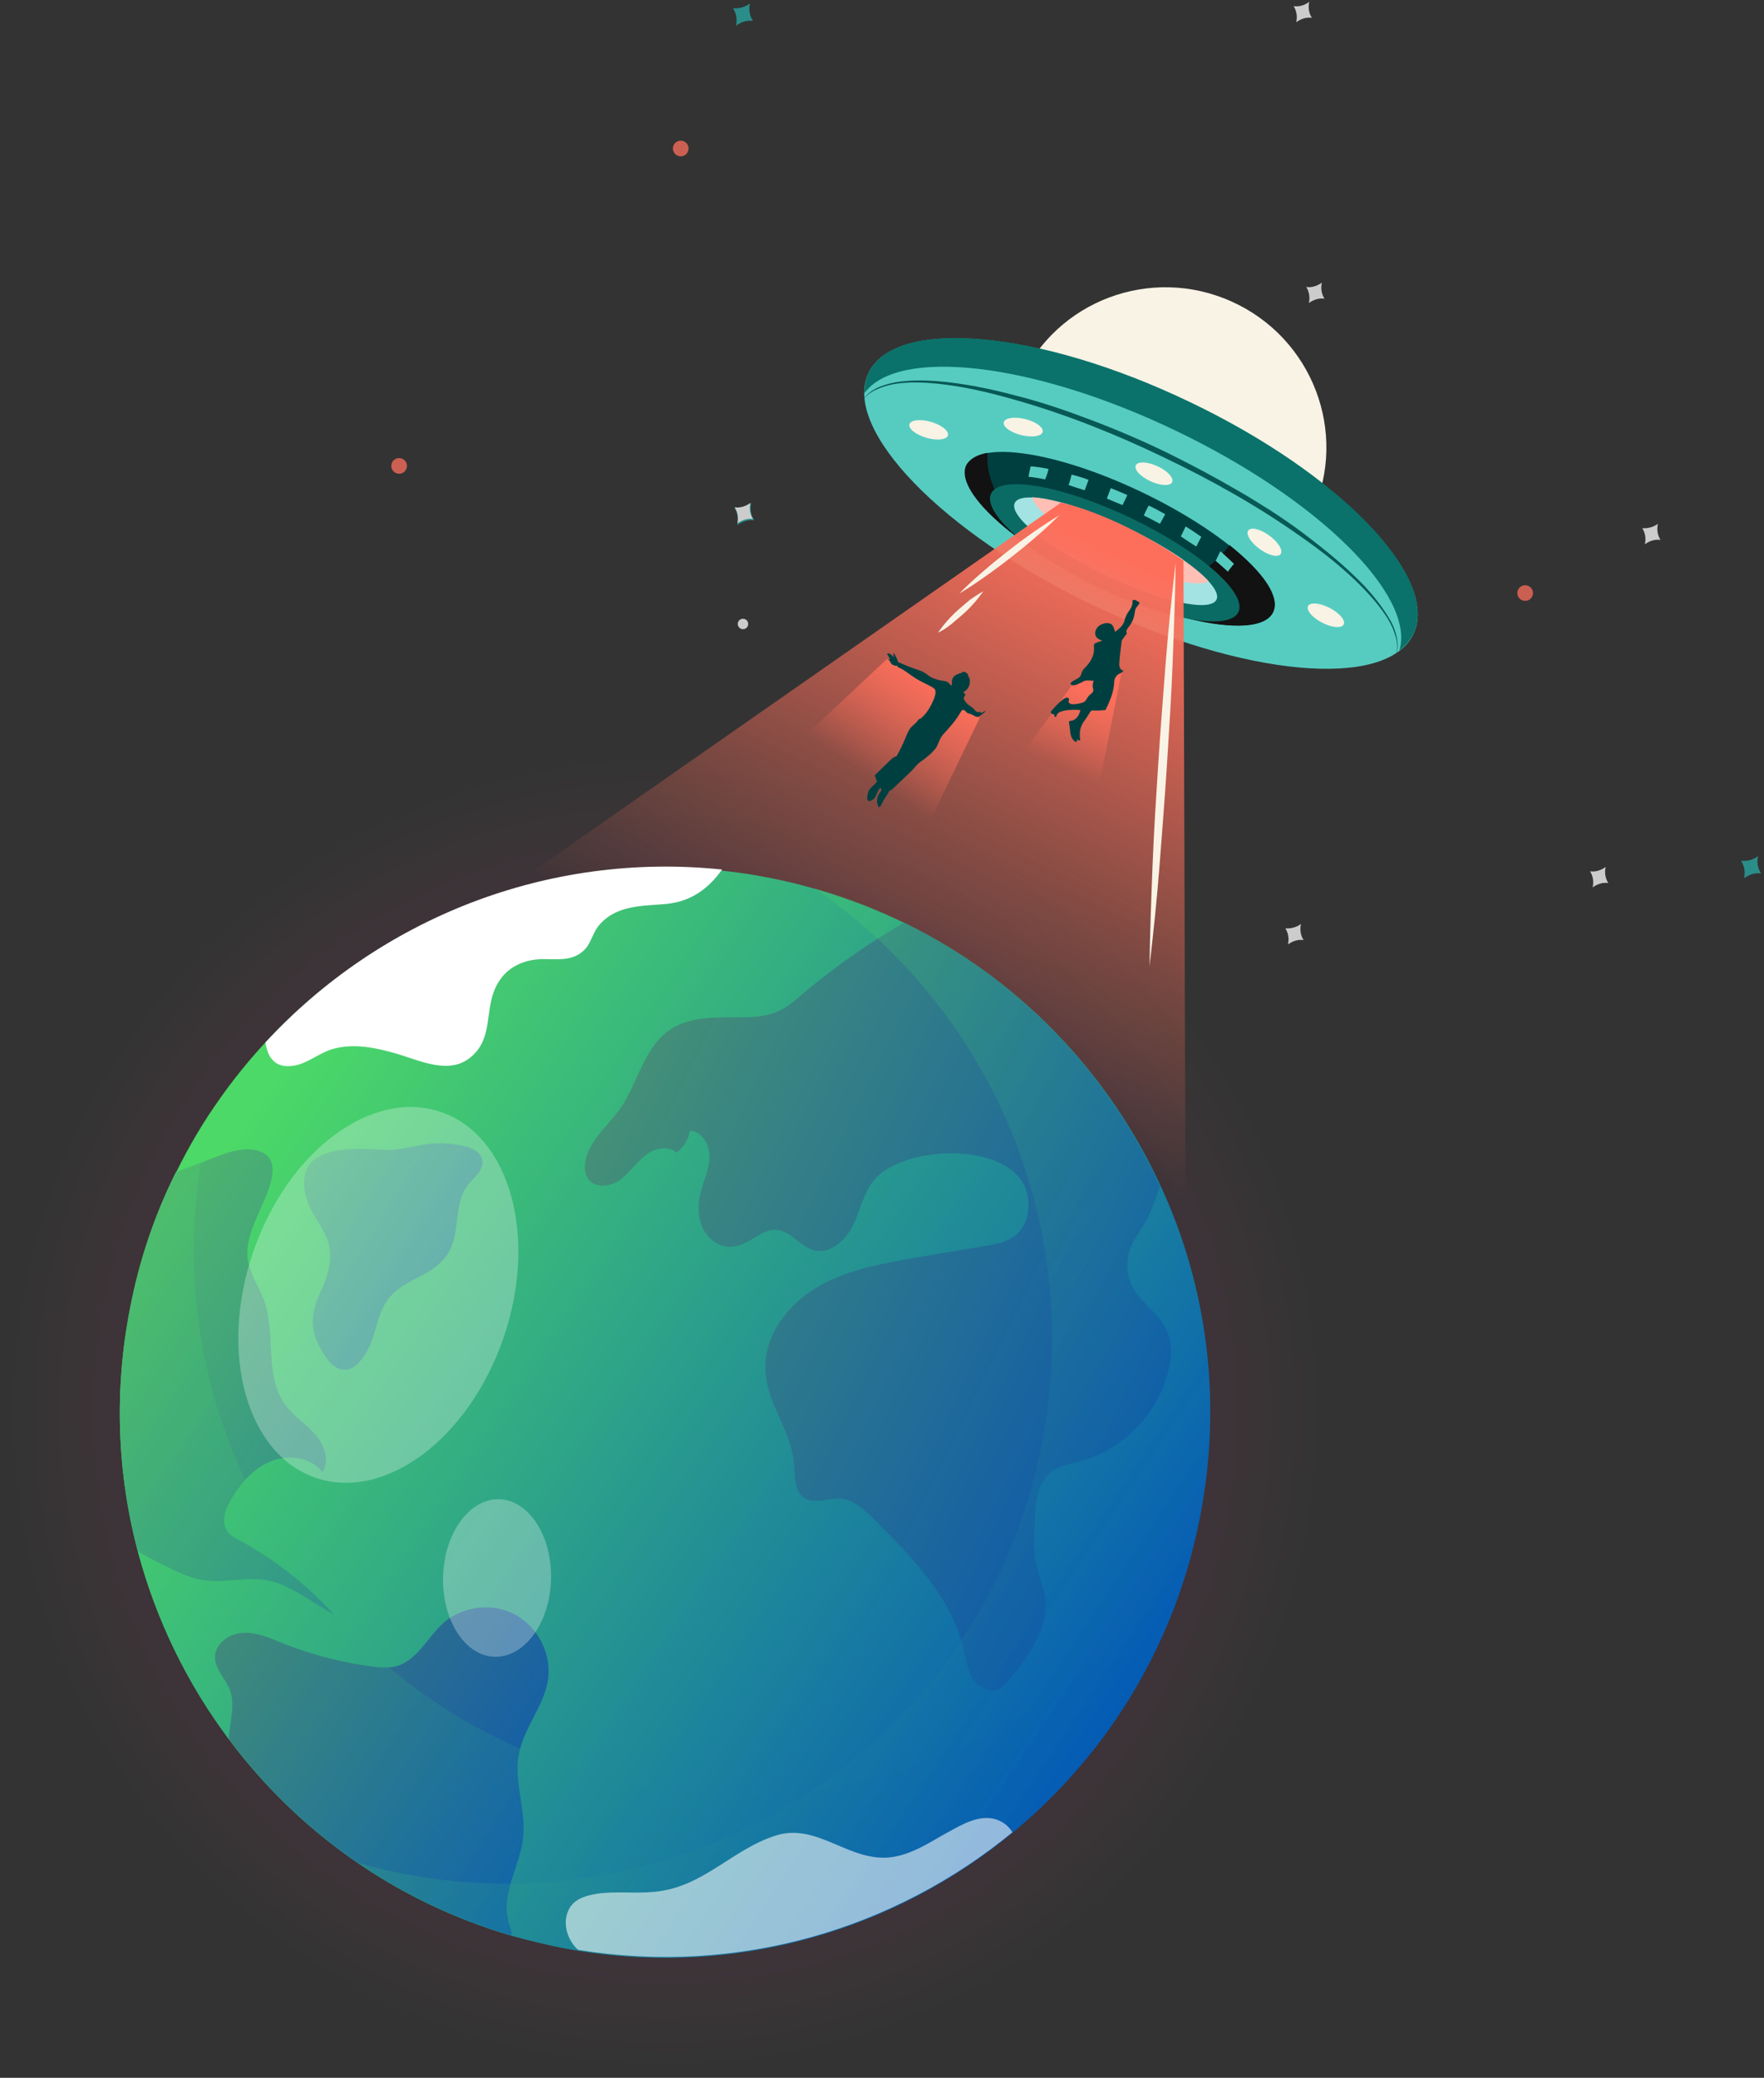 <svg width="231" height="272" viewBox="0 0 231 272" fill="none" xmlns="http://www.w3.org/2000/svg">
<rect x="0" y="0" width="231" height="272" fill="#333333" stroke="none"/>
<path opacity="0.1" d="M87.092 271.547C134.973 271.547 173.788 232.732 173.788 184.851C173.788 136.97 134.973 98.155 87.092 98.155C39.211 98.155 0.396 136.97 0.396 184.851C0.396 232.732 39.211 271.547 87.092 271.547Z" fill="url(#paint0_radial)"/>
<path d="M171.875 67.041C176.585 56.561 171.838 44.215 161.271 39.467C150.705 34.718 138.321 39.365 133.611 49.845C128.902 60.325 133.649 72.67 144.215 77.419C154.782 82.167 167.166 77.521 171.875 67.041Z" fill="#F9F3E5"/>
<path d="M185.084 83.01C188.593 75.686 175.467 62.096 155.765 52.656C136.063 43.216 117.247 41.5 113.738 48.825C110.228 56.149 123.355 69.739 143.056 79.179C162.758 88.619 181.574 90.335 185.084 83.01Z" fill="#56CCC1"/>
<path d="M166.712 80.124C168.317 76.774 160.643 69.758 149.572 64.453C138.5 59.148 128.224 57.563 126.619 60.913C125.014 64.262 132.688 71.278 143.759 76.584C154.831 81.888 165.107 83.473 166.712 80.124Z" fill="#003F40"/>
<path d="M135.77 71.308C132.578 68.287 128.93 63.841 129.329 59.281C127.961 59.509 126.992 60.079 126.536 60.877C125.168 63.727 130.583 69.313 139.076 74.158C137.993 73.303 136.853 72.334 135.77 71.308Z" fill="#121212"/>
<path d="M161.021 71.365C160.052 72.676 158.798 73.816 157.43 74.785C157.658 75.298 157.658 75.811 157.487 76.324C157.031 77.464 156.518 78.49 155.606 79.345C155.093 79.801 154.523 80.2 153.953 80.542C160.565 82.423 165.638 82.423 166.72 80.143C167.689 78.091 165.353 74.842 161.021 71.365Z" fill="#121212"/>
<path d="M155.777 52.612C136.055 43.15 117.245 41.497 113.768 48.793C113.369 49.591 113.198 50.503 113.198 51.472C117.587 45.43 135.314 47.425 153.953 56.374C172.649 65.323 185.416 77.977 183.25 85.159C184.048 84.532 184.675 83.791 185.074 82.993C188.608 75.64 175.499 62.017 155.777 52.612Z" fill="#0A726A"/>
<path d="M162.169 80.126C163.366 77.628 157.087 72.129 148.145 67.845C139.202 63.56 130.983 62.112 129.786 64.61C128.589 67.108 134.867 72.607 143.81 76.891C152.752 81.176 160.972 82.624 162.169 80.126Z" fill="#0A6B64"/>
<path d="M159.304 78.495C160.12 76.792 154.867 72.577 147.572 69.081C140.276 65.586 133.7 64.132 132.884 65.836C132.067 67.539 137.32 71.754 144.616 75.25C151.912 78.746 158.488 80.199 159.304 78.495Z" fill="#A3E3E3"/>
<path d="M147.568 69.085C142.553 66.691 137.822 65.209 135.143 65.095C135.542 66.862 139.874 70.054 145.63 72.847C151.501 75.64 156.802 77.008 158.284 76.096C156.46 74.101 152.47 71.422 147.568 69.085Z" fill="#FFBFB5"/>
<path d="M147.569 69.085C144.434 67.603 141.413 66.463 138.962 65.779C139.817 67.09 142.667 69.085 146.258 70.795C150.02 72.619 153.497 73.531 154.979 73.303C152.984 71.935 150.419 70.453 147.569 69.085Z" fill="white"/>
<path d="M152.585 67.318C151.901 66.919 151.16 66.52 150.419 66.178C150.191 66.634 149.963 67.033 149.792 67.489C150.533 67.831 151.217 68.23 151.901 68.572C152.129 68.173 152.357 67.717 152.585 67.318Z" fill="#56CCC1"/>
<path d="M156.86 71.137C157.031 70.852 157.145 70.567 157.316 70.282C156.689 69.826 156.005 69.37 155.264 68.914C155.036 69.37 154.865 69.769 154.637 70.225C155.321 70.681 156.005 71.137 156.632 71.536C156.746 71.422 156.803 71.308 156.86 71.137Z" fill="#56CCC1"/>
<path d="M161.591 73.816C161.078 73.303 160.451 72.733 159.824 72.163C159.596 72.562 159.425 72.961 159.197 73.417C159.767 73.93 160.337 74.386 160.793 74.842C161.021 74.5 161.306 74.158 161.591 73.816Z" fill="#56CCC1"/>
<path d="M146.999 66.121C147.227 65.665 147.398 65.266 147.626 64.81C146.885 64.468 146.144 64.183 145.46 63.898C145.289 64.354 145.118 64.81 144.947 65.266C145.574 65.551 146.315 65.836 146.999 66.121Z" fill="#56CCC1"/>
<path d="M142.553 62.815C141.812 62.53 141.014 62.302 140.33 62.131C140.216 62.587 140.102 63.043 139.931 63.499C140.615 63.727 141.299 63.955 142.04 64.183C142.211 63.727 142.382 63.271 142.553 62.815Z" fill="#56CCC1"/>
<path d="M137.081 62.188C137.195 61.903 137.252 61.675 137.309 61.39C136.511 61.219 135.713 61.105 134.972 61.048C134.915 61.276 134.858 61.504 134.801 61.789C134.744 62.017 134.744 62.188 134.687 62.416C135.371 62.473 136.055 62.587 136.853 62.758C136.967 62.53 137.024 62.359 137.081 62.188Z" fill="#56CCC1"/>
<path d="M138.962 65.779L66.345 116.451L155.264 163.191L154.979 73.36C154.979 73.36 147.341 67.831 138.962 65.779Z" fill="url(#paint1_linear)"/>
<path d="M112.856 52.669C113.198 51.871 113.939 51.245 114.737 50.846C115.535 50.447 116.39 50.218 117.245 50.047C119.012 49.763 120.779 49.763 122.546 49.877C126.08 50.161 129.5 50.846 132.92 51.758C136.34 52.612 139.646 53.752 142.952 55.007C146.258 56.26 149.45 57.628 152.642 59.167C155.777 60.706 158.912 62.359 161.933 64.126C163.472 64.981 164.954 65.95 166.436 66.862C167.918 67.831 169.343 68.8 170.768 69.883C173.561 71.992 176.296 74.215 178.747 76.78C179.944 78.091 181.027 79.459 181.939 80.998C182.395 81.739 182.737 82.594 182.908 83.449C183.079 84.304 183.079 85.216 182.68 86.014C183.022 85.216 183.022 84.304 182.794 83.449C182.566 82.594 182.224 81.796 181.768 81.055C180.856 79.573 179.716 78.262 178.519 77.008C176.069 74.5 173.333 72.334 170.483 70.339C164.783 66.292 158.684 62.872 152.357 59.851C146.087 56.83 139.532 54.209 132.863 52.328C129.5 51.358 126.08 50.56 122.66 50.218C120.95 50.047 119.183 49.99 117.473 50.218C116.618 50.333 115.763 50.56 114.965 50.903C113.996 51.301 113.255 51.871 112.856 52.669Z" fill="#075955"/>
<path d="M153.497 63.115C153.748 62.572 152.885 61.64 151.57 61.033C150.255 60.427 148.986 60.375 148.735 60.918C148.485 61.462 149.348 62.394 150.663 63C151.978 63.607 153.247 63.658 153.497 63.115Z" fill="#F9F3E5"/>
<path d="M167.699 72.534C168.053 72.052 167.391 70.967 166.223 70.112C165.054 69.257 163.82 68.956 163.467 69.438C163.114 69.921 163.775 71.005 164.944 71.86C166.113 72.715 167.346 73.017 167.699 72.534Z" fill="#F9F3E5"/>
<path d="M136.539 56.54C136.683 55.959 135.661 55.206 134.256 54.857C132.85 54.508 131.594 54.696 131.45 55.277C131.306 55.857 132.328 56.611 133.734 56.959C135.139 57.308 136.395 57.12 136.539 56.54Z" fill="#F9F3E5"/>
<path d="M124.132 57C124.299 56.426 123.307 55.633 121.917 55.228C120.526 54.824 119.263 54.962 119.096 55.536C118.929 56.11 119.921 56.904 121.312 57.308C122.702 57.712 123.965 57.575 124.132 57Z" fill="#F9F3E5"/>
<path d="M175.954 81.751C176.229 81.22 175.41 80.25 174.124 79.583C172.839 78.917 171.573 78.807 171.298 79.338C171.023 79.869 171.842 80.84 173.128 81.506C174.413 82.173 175.679 82.282 175.954 81.751Z" fill="#F9F3E5"/>
<path d="M157.145 198.588C149.621 237.291 112.115 262.485 73.412 254.961C71.246 254.505 69.138 253.992 67.028 253.422C51.753 248.976 38.985 239.742 29.979 227.715C24.507 220.419 20.46 212.097 18.066 203.205C15.387 193.116 14.874 182.229 17.04 171.286C18.237 165.016 20.289 159.031 23.025 153.559C36.876 125.23 68.397 108.586 100.772 114.913C107.099 116.167 113.027 118.219 118.556 120.898C133.604 128.251 145.289 140.62 152.072 155.44C158.057 168.436 160.109 183.426 157.145 198.588Z" fill="url(#paint2_linear)"/>
<path d="M153.097 179.037C151.843 184.794 147.227 189.696 141.527 191.292C140.159 191.634 138.734 191.862 137.651 192.717C135.827 194.142 135.599 196.707 135.485 198.987C135.371 201.096 135.314 203.262 135.827 205.314C136.112 206.511 136.625 207.708 136.853 208.962C137.48 212.895 134.858 216.543 132.35 219.678C131.894 220.305 131.381 220.932 130.64 221.16C129.443 221.616 128.018 220.761 127.334 219.678C126.65 218.538 126.479 217.227 126.194 215.916C124.598 209.076 119.354 203.775 114.395 198.816C113.198 197.619 111.83 196.365 110.12 196.194C108.524 196.08 106.757 196.935 105.389 196.137C103.964 195.225 104.135 193.23 103.964 191.52C103.622 187.416 100.544 183.882 100.259 179.721C99.86 175.161 102.995 170.886 106.928 168.549C110.861 166.212 115.478 165.414 119.981 164.616L129.158 163.077C130.583 162.849 132.008 162.564 133.148 161.595C134.003 160.797 134.516 159.657 134.63 158.517C135.77 149.17 118.442 149.283 114.338 154.641C113.027 156.351 112.628 158.517 111.716 160.398C110.747 162.336 108.866 164.103 106.757 163.704C105.446 163.419 104.477 162.393 103.394 161.652C100.43 159.657 98.891 162.792 96.041 163.191C94.445 163.419 92.849 162.393 92.108 160.911C91.367 159.486 91.367 157.776 91.709 156.237C92.108 154.641 92.849 153.159 92.906 151.563C92.963 149.91 91.994 148.087 90.341 148.03C90.17 149.169 89.486 150.252 88.574 150.879C87.434 149.853 85.553 150.366 84.413 151.335C83.216 152.304 82.361 153.615 81.107 154.527C79.853 155.382 77.858 155.553 77.003 154.299C76.661 153.729 76.547 153.102 76.604 152.475C76.832 149.568 79.511 147.517 81.221 145.123C83.501 141.817 84.242 137.371 87.491 134.977C90.512 132.754 94.445 133.267 97.979 133.153C102.311 132.982 103.109 131.728 106.244 129.163C110.063 126.028 114.167 123.235 118.385 120.784C133.433 128.137 145.118 140.506 151.9 155.325C151.33 156.978 150.761 158.631 149.906 160.113C149.279 161.196 148.481 162.222 148.025 163.419C147.341 165.243 147.569 167.409 148.652 169.062C149.735 170.715 151.501 171.798 152.47 173.565C153.496 175.275 153.496 177.213 153.097 179.037Z" fill="url(#paint3_linear)"/>
<path d="M55.401 149.853C55.629 149.796 55.857 149.796 56.142 149.739C57.681 149.568 59.277 149.682 60.759 150.024C61.785 150.252 62.925 150.765 63.153 151.848C63.438 153.159 62.07 154.128 61.215 155.211C59.448 157.548 60.246 160.968 58.935 163.59C57.339 166.782 53.748 167.124 51.411 169.404C49.302 171.513 49.416 174.648 47.934 177.099C46.395 179.721 44.457 180.12 42.747 177.783C40.638 174.762 40.41 172.482 41.949 169.176C42.861 167.181 43.602 164.958 43.032 162.792C42.462 160.74 40.809 159.087 40.182 157.035C38.016 149.91 45.711 150.195 50.328 150.537C52.038 150.594 53.691 150.138 55.401 149.853Z" fill="url(#paint4_linear)"/>
<path d="M43.773 211.413C42.576 210.672 41.322 209.931 40.068 209.133C38.643 208.278 37.161 207.366 35.451 206.967C32.544 206.283 29.466 207.309 26.559 206.853C24.849 206.568 23.196 205.77 21.6 204.972C20.403 204.402 19.206 203.775 18.066 203.091C15.387 193.002 14.874 182.115 17.04 171.171C18.237 164.902 20.289 158.917 23.025 153.445C23.823 153.103 24.678 152.818 25.476 152.533C27.756 151.735 30.492 150.253 32.943 150.481C37.902 151.051 34.881 156.352 33.684 159.202C32.943 160.969 32.202 162.85 32.43 164.788C32.658 166.669 33.855 168.322 34.539 170.088C36.192 174.591 34.539 180.12 37.389 183.939C38.472 185.421 40.068 186.39 41.265 187.758C42.462 189.126 43.203 191.178 42.234 192.717C40.752 190.779 37.902 190.38 35.622 191.235C33.342 192.09 31.632 194.028 30.378 196.08C29.523 197.448 28.839 199.329 29.865 200.583C30.264 201.039 30.777 201.324 31.29 201.609C35.964 204.117 40.239 207.48 43.773 211.413Z" fill="url(#paint5_linear)"/>
<path d="M67.94 229.653C67.256 233.244 68.909 236.892 68.51 240.54C68.111 244.188 65.717 247.607 66.515 251.198C66.629 251.939 66.971 252.623 67.028 253.364C51.752 248.918 38.985 239.685 29.979 227.658C29.979 227.658 29.979 227.658 29.979 227.601C30.036 225.492 30.834 223.326 30.15 221.331C29.58 219.792 28.155 218.538 28.155 216.942C28.155 215.118 30.093 213.807 31.86 213.75C33.684 213.693 35.394 214.434 37.047 215.118C40.866 216.657 44.913 217.683 49.017 218.196C49.928 218.31 50.898 218.367 51.809 218.139C54.602 217.455 55.913 214.377 58.079 212.439C60.644 210.216 64.577 209.76 67.541 211.413C70.505 213.066 72.272 216.6 71.759 219.963C71.189 223.383 68.567 226.233 67.94 229.653Z" fill="url(#paint6_linear)"/>
<path opacity="0.28" d="M72.158 206.796C71.987 212.496 68.681 216.999 64.748 216.885C60.872 216.771 57.851 212.04 58.022 206.34C58.193 200.64 61.499 196.137 65.432 196.251C69.308 196.422 72.329 201.153 72.158 206.796Z" fill="white"/>
<path d="M130.355 238.146C128.132 237.519 125.909 238.887 124.028 239.913C121.748 241.167 119.525 242.706 116.846 243.105C111.317 243.903 107.156 238.602 101.684 240.255C95.813 242.079 92.051 247.152 85.553 247.665C83.159 247.893 80.651 247.551 78.257 247.893C76.547 248.178 74.951 248.634 74.324 250.344C73.697 252.054 74.381 254.049 75.692 255.246C96.725 258.665 117.188 252.51 132.578 239.856C132.122 239.115 131.438 238.488 130.355 238.146Z" fill="white"/>
<path d="M39.099 139.366C40.638 138.91 42.005 137.77 43.602 137.314C46.452 136.516 49.415 137.2 52.151 137.998C55.457 139.024 59.39 140.905 62.183 137.884C64.292 135.661 63.665 132.583 64.634 129.904C65.489 127.567 67.199 126.142 69.65 125.686C72.101 125.23 74.723 126.313 76.661 124.204C77.459 123.292 77.687 121.924 78.542 121.012C80.822 118.447 84.128 118.618 87.263 118.333C90.626 117.991 92.849 116.224 94.559 113.83C71.588 111.436 49.643 120.328 34.767 136.459C35.052 138.568 36.192 140.164 39.099 139.366Z" fill="white"/>
<path opacity="0.25" d="M152.071 155.382C145.288 140.563 133.604 128.194 118.556 120.841C114.794 118.96 110.804 117.478 106.643 116.281C117.473 123.691 126.023 133.894 131.381 145.693C137.309 158.745 139.361 173.736 136.454 188.898C128.93 227.601 91.424 252.794 52.721 245.27C50.727 244.871 48.789 244.415 46.851 243.845C52.892 248.006 59.675 251.255 67.028 253.421C69.137 253.991 71.246 254.561 73.412 254.96C112.115 262.541 149.62 237.291 157.144 198.588C160.108 183.426 158.056 168.435 152.071 155.382Z" fill="url(#paint7_linear)"/>
<path opacity="0.25" d="M83.102 233.586C80.936 233.13 78.827 232.617 76.718 232.047C61.443 227.601 48.675 218.367 39.669 206.34C34.197 199.044 30.15 190.722 27.756 181.83C25.077 171.742 24.564 160.855 26.73 149.911C27.015 148.315 27.414 146.719 27.813 145.18C26.046 147.802 24.45 150.595 23.025 153.502C20.289 158.974 18.294 164.902 17.04 171.229C14.874 182.172 15.387 193.059 18.066 203.148C20.403 212.04 24.45 220.362 29.979 227.658C38.985 239.685 51.753 248.919 67.028 253.365C69.138 253.935 71.246 254.505 73.412 254.904C110.462 262.143 146.429 239.343 156.005 203.433C140.444 226.518 112.115 239.286 83.102 233.586Z" fill="url(#paint8_linear)"/>
<path opacity="0.28" d="M65.937 175.132C70.47 161.91 66.805 148.675 57.752 145.572C48.699 142.468 37.685 150.671 33.153 163.893C28.62 177.116 32.284 190.35 41.337 193.454C50.391 196.558 61.404 188.355 65.937 175.132Z" fill="white"/>
<path d="M138.734 67.433C137.765 68.401 136.739 69.371 135.656 70.282C134.63 71.194 133.547 72.049 132.464 72.904C131.381 73.759 130.241 74.614 129.101 75.412C127.961 76.21 126.821 77.008 125.624 77.692C126.593 76.723 127.619 75.754 128.702 74.842C129.728 73.93 130.811 73.075 131.894 72.22C132.977 71.365 134.117 70.51 135.257 69.713C136.397 68.915 137.537 68.174 138.734 67.433Z" fill="#F9F3E5"/>
<path d="M128.759 77.407C128.36 77.977 127.961 78.49 127.505 79.003C127.049 79.516 126.593 79.972 126.08 80.428C125.567 80.884 125.054 81.283 124.541 81.739C124.028 82.138 123.458 82.537 122.831 82.822C123.23 82.252 123.629 81.739 124.085 81.226C124.541 80.713 124.997 80.257 125.51 79.801C126.023 79.345 126.536 78.946 127.049 78.49C127.562 78.148 128.132 77.749 128.759 77.407Z" fill="#F9F3E5"/>
<path d="M153.952 73.702C153.895 78.091 153.724 82.537 153.553 86.926C153.382 91.315 153.097 95.704 152.812 100.15C152.527 104.539 152.185 108.928 151.843 113.317C151.501 117.706 151.045 122.095 150.532 126.484C150.589 122.095 150.76 117.649 150.931 113.26C151.102 108.871 151.387 104.482 151.672 100.036C151.957 95.647 152.299 91.258 152.641 86.869C152.983 82.48 153.439 78.091 153.952 73.702Z" fill="#F9F3E5"/>
<g opacity="0.75">
<path d="M98.207 0.458C98.036 1.256 98.15 2.054 98.606 2.738C97.865 2.624 97.067 2.852 96.383 3.365C96.554 2.567 96.44 1.769 95.984 1.085C96.725 1.142 97.523 0.971 98.207 0.458Z" fill="#27ABA7"/>
<path d="M230.217 112.063C230.046 112.861 230.16 113.659 230.616 114.343C229.875 114.229 229.077 114.457 228.393 114.97C228.564 114.172 228.45 113.374 227.994 112.69C228.792 112.747 229.59 112.576 230.217 112.063Z" fill="#27ABA7"/>
<path d="M98.378 65.837C98.207 66.635 98.321 67.433 98.777 68.117C98.036 68.003 97.238 68.231 96.554 68.744C96.725 67.946 96.611 67.148 96.155 66.464C96.953 66.521 97.751 66.293 98.378 65.837Z" fill="#27ABA7"/>
<path d="M98.264 65.837C98.093 66.578 98.207 67.319 98.606 67.946C97.922 67.832 97.181 68.06 96.554 68.516C96.725 67.775 96.611 67.034 96.212 66.407C96.896 66.521 97.637 66.293 98.264 65.837Z" fill="white"/>
<path d="M173.104 36.995C172.933 37.736 173.047 38.477 173.446 39.104C172.762 38.99 172.021 39.218 171.394 39.674C171.565 38.933 171.451 38.192 171.052 37.565C171.736 37.679 172.477 37.451 173.104 36.995Z" fill="white"/>
<path d="M217.108 68.573C216.937 69.314 217.051 70.055 217.45 70.681C216.766 70.567 216.025 70.796 215.398 71.251C215.569 70.51 215.455 69.769 215.056 69.142C215.74 69.2 216.481 69.028 217.108 68.573Z" fill="white"/>
<path d="M170.368 120.955C170.197 121.696 170.311 122.437 170.71 123.064C170.026 122.95 169.285 123.178 168.658 123.634C168.829 122.893 168.715 122.152 168.316 121.525C169 121.582 169.741 121.411 170.368 120.955Z" fill="white"/>
<path d="M210.267 113.488C210.096 114.229 210.21 114.97 210.609 115.597C209.925 115.483 209.184 115.711 208.557 116.167C208.728 115.426 208.614 114.685 208.215 114.058C208.899 114.172 209.64 113.944 210.267 113.488Z" fill="white"/>
<path d="M171.451 0.23C171.28 0.971 171.394 1.712 171.793 2.339C171.109 2.225 170.368 2.453 169.741 2.909C169.912 2.168 169.798 1.427 169.399 0.8C170.14 0.914 170.881 0.686 171.451 0.23Z" fill="white"/>
<path d="M199.723 78.661C200.29 78.661 200.749 78.202 200.749 77.635C200.749 77.069 200.29 76.609 199.723 76.609C199.156 76.609 198.697 77.069 198.697 77.635C198.697 78.202 199.156 78.661 199.723 78.661Z" fill="#FD6F5C"/>
<path d="M89.144 20.465C89.71 20.465 90.17 20.006 90.17 19.439C90.17 18.873 89.71 18.413 89.144 18.413C88.577 18.413 88.118 18.873 88.118 19.439C88.118 20.006 88.577 20.465 89.144 20.465Z" fill="#FD6F5C"/>
<path d="M52.266 62.018C52.832 62.018 53.291 61.559 53.291 60.992C53.291 60.425 52.832 59.966 52.266 59.966C51.699 59.966 51.239 60.425 51.239 60.992C51.239 61.559 51.699 62.018 52.266 62.018Z" fill="#FD6F5C"/>
<path d="M97.295 82.366C97.673 82.366 97.979 82.06 97.979 81.682C97.979 81.305 97.673 80.998 97.295 80.998C96.917 80.998 96.611 81.305 96.611 81.682C96.611 82.06 96.917 82.366 97.295 82.366Z" fill="white"/>
</g>
<path d="M132.954 100.029L140.386 89.673L146.908 87.827L143.065 107.207L132.954 100.029Z" fill="url(#paint9_linear)"/>
<path d="M101.946 99.579L116.138 86.276L128.303 93.951L119.686 111.858L101.946 99.579Z" fill="url(#paint10_linear)"/>
<path d="M144.353 83.883C144.198 83.833 143.99 83.732 143.834 83.631C143.678 83.531 143.523 83.38 143.471 83.178C143.419 83.077 143.419 82.977 143.419 82.876C143.419 82.423 143.782 81.919 144.198 81.768C144.405 81.667 144.665 81.566 144.924 81.566C145.184 81.566 145.443 81.617 145.599 81.768C145.755 81.919 145.859 82.171 145.911 82.372C145.963 82.473 146.014 82.624 146.014 82.725C146.482 82.372 147.001 81.969 147.208 81.415C147.26 81.214 147.312 80.962 147.416 80.761C147.624 80.106 148.298 79.602 148.298 78.897C148.298 78.796 148.298 78.696 148.298 78.645C148.402 78.494 148.61 78.494 148.766 78.595C148.921 78.696 149.077 78.796 149.233 78.847C149.181 79.149 148.921 79.35 148.766 79.602C148.61 79.854 148.61 80.156 148.558 80.458C148.454 81.012 148.247 81.516 147.883 81.969C147.779 82.12 147.624 82.272 147.572 82.423C147.468 82.574 147.468 82.775 147.572 82.926C147.312 83.228 147.105 83.581 146.897 83.833C146.793 84.79 146.637 85.747 146.585 86.704C146.585 86.905 146.534 87.157 146.637 87.358C146.689 87.56 146.845 87.761 147.105 87.761C147.053 88.013 146.741 88.114 146.534 88.215C146.17 88.416 145.911 88.819 145.911 89.272C145.859 90.582 145.34 91.79 144.769 92.949C144.249 92.999 143.678 93.05 143.159 92.999C143.056 92.999 143.004 92.999 142.9 93.05C142.848 93.1 142.848 93.1 142.796 93.15C142.536 93.553 142.277 94.007 141.965 94.409C141.81 94.611 141.706 94.812 141.602 95.064C141.343 95.669 141.394 96.323 141.446 96.928C141.291 96.978 141.135 96.877 141.083 96.777C141.031 96.877 141.031 97.028 140.979 97.129C140.823 97.129 140.668 97.028 140.564 96.877C140.408 96.726 140.304 96.525 140.252 96.323C140.2 96.122 140.149 95.971 140.149 95.769C140.097 95.367 140.045 95.014 139.993 94.611C139.993 94.561 139.993 94.51 139.993 94.46C140.045 94.359 140.149 94.359 140.252 94.359C140.616 94.309 140.875 94.107 141.083 93.856C141.291 93.604 141.394 93.251 141.498 92.949C140.823 92.899 140.2 92.899 139.526 92.999C139.266 93.05 139.058 93.1 138.799 93.201C138.591 93.302 138.384 93.503 138.332 93.755C138.332 93.805 138.28 93.856 138.228 93.856H138.176C138.072 93.805 138.02 93.604 138.072 93.503C137.968 93.503 137.865 93.503 137.761 93.453C137.657 93.402 137.605 93.302 137.605 93.201C137.605 93.15 137.657 93.1 137.709 93.05C138.124 92.546 138.591 92.042 139.11 91.639C139.266 91.539 139.422 91.388 139.629 91.337C139.785 91.287 139.993 91.388 139.993 91.539C139.993 91.639 139.941 91.69 139.941 91.79C139.889 91.891 139.993 92.042 140.097 92.093C140.2 92.143 140.356 92.194 140.46 92.194C140.927 92.194 141.446 92.093 141.862 91.942C142.225 91.79 142.329 91.388 142.536 91.136C142.744 90.884 143.107 90.733 143.159 90.431C143.211 90.28 143.159 90.179 143.107 90.028C143.056 89.726 143.107 89.423 143.211 89.121C142.952 89.121 142.692 89.071 142.433 89.071C142.329 89.071 142.225 89.071 142.121 89.071C142.017 89.121 141.914 89.172 141.81 89.222C141.654 89.323 141.498 89.423 141.291 89.474C141.135 89.575 140.927 89.675 140.771 89.675C140.564 89.726 140.356 89.726 140.2 89.575C140.2 89.524 140.2 89.474 140.2 89.423C140.564 88.97 141.239 88.92 141.498 88.466C141.602 88.315 141.602 88.114 141.706 87.912C141.81 87.661 142.017 87.459 142.225 87.258C142.848 86.603 143.315 85.747 143.263 84.84C143.263 84.639 143.211 84.437 143.315 84.286C143.678 84.034 144.042 83.984 144.353 83.883Z" fill="#003F40"/>
<path d="M124.554 89.769C124.706 89.616 124.655 89.362 124.655 89.108C124.706 88.804 124.859 88.55 125.113 88.397C125.367 88.245 125.672 88.143 125.926 88.092C125.926 87.991 126.079 87.94 126.18 87.94C126.282 87.94 126.384 87.991 126.485 88.042C126.638 88.143 126.74 88.245 126.79 88.397C126.841 88.448 126.841 88.55 126.74 88.55C126.892 88.6 126.994 88.804 126.994 88.956C127.045 89.312 126.994 89.718 126.79 90.023C126.638 90.277 126.384 90.48 126.13 90.632C126.231 90.683 126.333 90.836 126.435 90.886C126.333 91.09 126.282 91.242 126.18 91.445C126.333 91.801 126.638 92.156 126.943 92.36C127.146 92.512 127.35 92.614 127.502 92.766C127.553 92.868 127.604 92.918 127.705 93.02C127.858 93.223 128.163 93.274 128.417 93.172C128.417 93.223 128.417 93.223 128.366 93.274C128.468 93.376 128.62 93.274 128.722 93.223C128.824 93.172 128.925 93.071 129.078 93.122C128.824 93.325 128.62 93.477 128.366 93.68C128.264 93.731 128.163 93.833 128.061 93.833C127.756 93.884 127.502 93.63 127.248 93.528C127.045 93.426 126.79 93.426 126.587 93.274C126.485 93.172 126.435 93.071 126.282 92.969C126.18 92.918 126.028 92.918 125.926 93.02C125.113 94.442 124.35 95.204 123.486 96.17C123.08 96.627 122.927 97.236 122.673 97.744C122.317 98.303 121.809 98.76 121.3 99.167C120.995 99.421 120.589 99.675 120.284 99.929C120.03 100.132 119.826 100.437 119.572 100.691C119.318 100.996 119.013 101.25 118.759 101.504C118.098 102.113 117.437 102.774 116.776 103.383C116.675 103.485 116.522 103.536 116.471 103.434C116.471 103.688 116.217 103.891 116.116 104.145C115.811 104.552 115.556 105.009 115.353 105.466C115.302 105.517 115.302 105.568 115.251 105.618C115.201 105.669 115.099 105.669 115.048 105.618C114.997 105.618 114.997 105.568 114.997 105.517C114.743 104.958 114.845 104.247 115.201 103.79C115.302 103.688 115.353 103.586 115.404 103.485C115.455 103.383 115.404 103.231 115.302 103.129C114.997 103.383 114.896 103.739 114.743 104.094C114.591 104.45 114.336 104.755 113.93 104.856C113.828 104.856 113.726 104.856 113.676 104.806C113.574 104.755 113.574 104.602 113.574 104.501C113.574 104.348 113.574 104.145 113.625 103.993C113.676 103.79 113.676 103.637 113.777 103.485C114.031 103.028 114.54 102.774 114.845 102.316C114.743 102.062 114.641 101.758 114.54 101.504C115.201 100.843 115.912 100.183 116.573 99.522C116.827 99.268 117.081 99.065 117.386 99.014C117.844 98.252 118.251 97.389 118.606 96.525C118.759 96.119 118.962 95.662 119.216 95.306C119.521 94.95 119.877 94.747 120.131 94.392C120.233 94.239 120.335 94.087 120.538 94.087C121.3 93.477 121.809 92.614 122.215 91.699C122.419 91.242 122.571 90.785 122.47 90.328C122.368 90.023 121.961 89.87 121.656 89.718C120.894 89.362 120.182 89.007 119.521 88.55C118.861 88.092 118.251 87.584 117.539 87.33C117.539 87.28 117.539 87.229 117.59 87.178C117.336 87.178 117.031 87.127 116.827 86.975C116.726 86.924 116.675 86.822 116.624 86.721C116.522 86.568 116.471 86.467 116.37 86.314C116.471 86.264 116.573 86.314 116.624 86.416C116.471 86.162 116.37 85.908 116.217 85.705C116.166 85.654 116.166 85.552 116.217 85.552C116.268 85.502 116.319 85.603 116.37 85.654C116.37 85.603 116.319 85.552 116.37 85.502C116.624 85.603 116.827 85.806 117.031 86.01C117.081 85.959 117.031 85.908 117.031 85.857C116.98 85.756 116.98 85.603 117.031 85.502C117.081 85.502 117.081 85.552 117.132 85.603C117.183 85.705 117.234 85.806 117.285 85.908C117.437 86.162 117.539 86.416 117.59 86.67C118.454 87.026 119.267 87.381 120.182 87.686C120.487 87.788 120.843 87.889 121.097 88.092C121.3 88.194 121.453 88.346 121.605 88.448C122.114 88.804 122.724 89.007 123.385 89.108C123.588 89.159 123.842 89.159 124.045 89.261C124.198 89.413 124.452 89.566 124.554 89.769Z" fill="#003F40"/>
<defs>
<radialGradient id="paint0_radial" cx="0" cy="0" r="1" gradientUnits="userSpaceOnUse" gradientTransform="translate(87.116 184.837) rotate(0.032) scale(86.695)">
<stop offset="0.022" stop-color="#FF3B9C"/>
<stop offset="0.474" stop-color="#FF3B9C"/>
<stop offset="0.837" stop-color="#FF3E9C" stop-opacity="0.5"/>
<stop offset="1" stop-color="#FF7F9A" stop-opacity="0"/>
</radialGradient>
<linearGradient id="paint1_linear" x1="144.179" y1="71.66" x2="110.701" y2="140.011" gradientUnits="userSpaceOnUse">
<stop stop-color="#FD6F5B"/>
<stop offset="0.943" stop-color="#FD6F5B" stop-opacity="0"/>
</linearGradient>
<linearGradient id="paint2_linear" x1="10.795" y1="133.842" x2="171.794" y2="241.538" gradientUnits="userSpaceOnUse">
<stop offset="0.129" stop-color="#4CD967"/>
<stop offset="0.897" stop-color="#0052BB"/>
</linearGradient>
<linearGradient id="paint3_linear" x1="48.462" y1="134.429" x2="187.785" y2="202.056" gradientUnits="userSpaceOnUse">
<stop stop-color="#59A663"/>
<stop offset="0.887" stop-color="#004AB7"/>
</linearGradient>
<linearGradient id="paint4_linear" x1="18.626" y1="142.891" x2="106.646" y2="198.791" gradientUnits="userSpaceOnUse">
<stop stop-color="#59D363"/>
<stop offset="0.843" stop-color="#0457B8"/>
</linearGradient>
<linearGradient id="paint5_linear" x1="-0.869" y1="159.763" x2="111.313" y2="231.008" gradientUnits="userSpaceOnUse">
<stop stop-color="#59C363"/>
<stop offset="1" stop-color="#0052BB"/>
</linearGradient>
<linearGradient id="paint6_linear" x1="-14.905" y1="181.862" x2="97.278" y2="253.107" gradientUnits="userSpaceOnUse">
<stop offset="0.24" stop-color="#598B63"/>
<stop offset="0.885" stop-color="#0052BB"/>
</linearGradient>
<linearGradient id="paint7_linear" x1="57.807" y1="165.282" x2="163.008" y2="235.653" gradientUnits="userSpaceOnUse">
<stop offset="0.129" stop-color="#4CD967"/>
<stop offset="0.897" stop-color="#0052BB"/>
</linearGradient>
<linearGradient id="paint8_linear" x1="-2.668" y1="153.996" x2="158.313" y2="261.679" gradientUnits="userSpaceOnUse">
<stop offset="0.129" stop-color="#4CD967"/>
<stop offset="0.897" stop-color="#0052BB"/>
</linearGradient>
<linearGradient id="paint9_linear" x1="143.567" y1="90.644" x2="139.003" y2="101.006" gradientUnits="userSpaceOnUse">
<stop stop-color="#FD6F5B"/>
<stop offset="0.943" stop-color="#FD6F5B" stop-opacity="0"/>
</linearGradient>
<linearGradient id="paint10_linear" x1="122.281" y1="89.156" x2="112.974" y2="102.356" gradientUnits="userSpaceOnUse">
<stop stop-color="#FD6F5B"/>
<stop offset="0.943" stop-color="#FD6F5B" stop-opacity="0"/>
</linearGradient>
</defs>
</svg>
